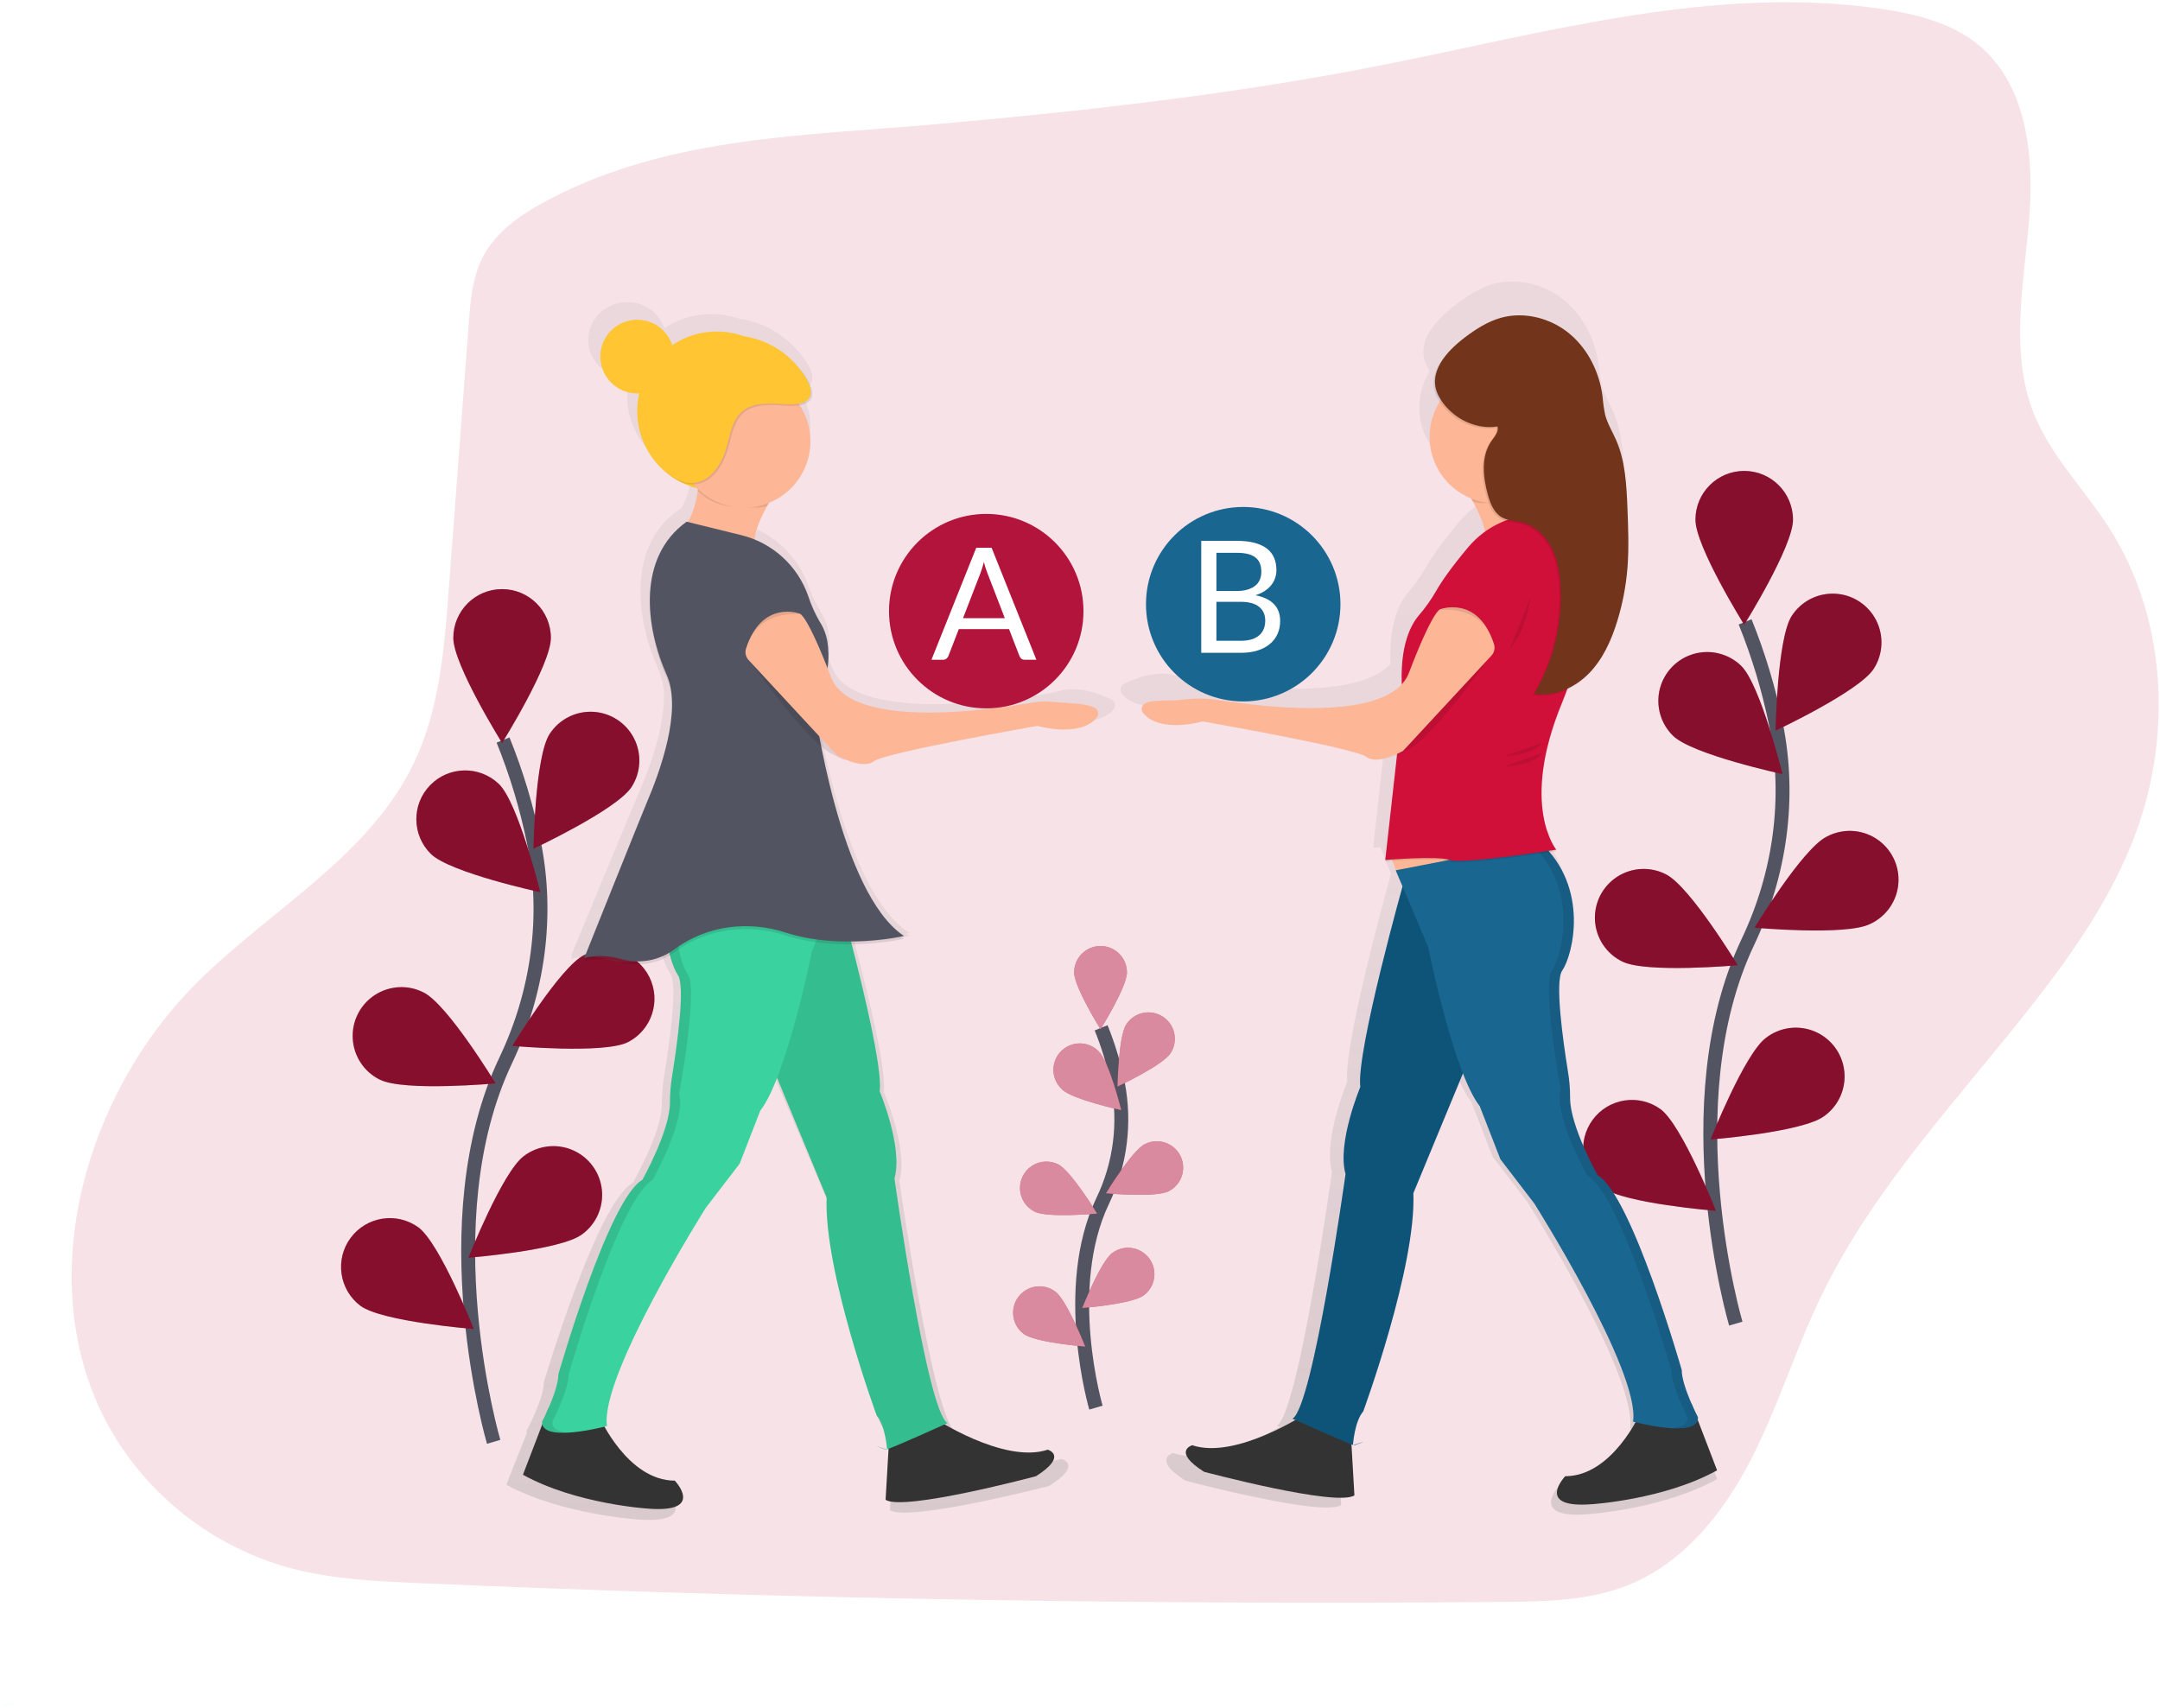 <?xml version="1.0" encoding="UTF-8"?>
<svg width="311px" height="246px" viewBox="0 0 311 246" version="1.1" xmlns="http://www.w3.org/2000/svg" xmlns:xlink="http://www.w3.org/1999/xlink">
    <!-- Generator: Sketch 55 (78076) - https://sketchapp.com -->
    <title>Group 2</title>
    <desc>Created with Sketch.</desc>
    <defs>
        <linearGradient x1="50.037%" y1="100.014%" x2="50.037%" y2="-0.003%" id="linearGradient-1">
            <stop stop-color="#808080" stop-opacity="0.25" offset="0%"></stop>
            <stop stop-color="#808080" stop-opacity="0.12" offset="54%"></stop>
            <stop stop-color="#808080" stop-opacity="0.1" offset="100%"></stop>
        </linearGradient>
        <linearGradient x1="50%" y1="58%" x2="50%" y2="42%" id="linearGradient-2">
            <stop stop-color="#808080" stop-opacity="0.25" offset="0%"></stop>
            <stop stop-color="#808080" stop-opacity="0.12" offset="54%"></stop>
            <stop stop-color="#808080" stop-opacity="0.1" offset="100%"></stop>
        </linearGradient>
        <linearGradient x1="50.113%" y1="99.979%" x2="50.113%" y2="0.348%" id="linearGradient-3">
            <stop stop-color="#808080" stop-opacity="0.25" offset="0%"></stop>
            <stop stop-color="#808080" stop-opacity="0.12" offset="54%"></stop>
            <stop stop-color="#808080" stop-opacity="0.1" offset="100%"></stop>
        </linearGradient>
        <linearGradient x1="49.992%" y1="99.981%" x2="49.992%" y2="-0.007%" id="linearGradient-4">
            <stop stop-color="#808080" stop-opacity="0.25" offset="0%"></stop>
            <stop stop-color="#808080" stop-opacity="0.12" offset="54%"></stop>
            <stop stop-color="#808080" stop-opacity="0.1" offset="100%"></stop>
        </linearGradient>
    </defs>
    <g id="principal" stroke="none" stroke-width="1" fill="none" fill-rule="evenodd">
        <g id="Intro-Simulador-BT-V0" transform="translate(-32, -204)">
            <g id="Group-2" transform="translate(32, 204)">
                <g id="undraw_btc_p2p_lth5">
                    <path d="M79.236,28.627 C75.341,30.655 71.44,33.207 69.458,37.125 C68,40.007 67.735,43.313 67.494,46.528 L64.612,84.918 C63.971,93.473 63.27,102.265 59.535,109.99 C53.101,123.298 39.091,130.892 28.573,141.276 C11.338,158.293 3.94,186.978 16.882,207.451 C22.592,216.4 31.413,222.918 41.644,225.749 C47.646,227.382 53.917,227.671 60.131,227.949 C112.178,230.206 164.26,231.112 216.377,230.665 C222.565,230.611 228.923,230.505 234.634,228.154 C242.522,224.91 248.191,217.767 252.096,210.183 C256,202.598 258.502,194.364 262.194,186.677 C269.753,170.983 282.052,158.19 292.769,144.472 C298.679,136.914 304.21,128.903 307.528,119.903 C312.803,105.599 311.881,88.774 303.637,75.947 C300.075,70.403 295.226,65.601 292.801,59.474 C289.416,50.907 291.305,41.311 292.113,32.135 C292.92,22.958 292.036,12.482 284.973,6.566 C281.075,3.302 275.912,2.015 270.881,1.278 C246.792,-2.245 222.597,4.727 198.71,9.429 C177.632,13.593 156.262,15.976 134.88,17.875 C115.9,19.566 96.557,19.611 79.236,28.627 Z" id="Path" fill="#B3143C" opacity="0.123"></path>
                    <path d="M71.078,207.611 C71.078,207.611 61.755,175.957 72.827,152.659 C77.475,142.881 79.018,131.904 76.869,121.293 C75.843,116.257 74.357,111.325 72.43,106.56" id="Path" stroke="#535461" stroke-width="2"></path>
                    <path d="M79.316,91.852 C79.316,95.731 72.292,106.98 72.292,106.98 C72.292,106.98 65.268,95.731 65.268,91.852 C65.268,87.973 68.413,84.828 72.292,84.828 C76.171,84.828 79.316,87.973 79.316,91.852 Z" id="Path" fill="#B3143C"></path>
                    <path d="M90.927,113.328 C88.819,116.585 76.808,122.209 76.808,122.209 C76.808,122.209 77.026,108.949 79.134,105.692 C80.498,103.585 82.882,102.366 85.388,102.494 C87.895,102.622 90.142,104.078 91.285,106.312 C92.427,108.547 92.291,111.221 90.927,113.328 Z" id="Path" fill="#B3143C"></path>
                    <path d="M90.421,150.058 C86.958,151.804 73.766,150.6 73.766,150.6 C73.766,150.6 80.626,139.271 84.095,137.516 C87.553,135.808 91.741,137.207 93.477,140.65 C95.214,144.094 93.85,148.293 90.421,150.058 L90.421,150.058 Z" id="Path" fill="#B3143C"></path>
                    <path d="M83.781,177.754 C80.661,180.06 67.446,181.104 67.446,181.104 C67.446,181.104 72.315,168.766 75.431,166.46 C77.447,164.933 80.128,164.606 82.451,165.606 C84.774,166.606 86.38,168.778 86.656,171.291 C86.932,173.805 85.835,176.274 83.784,177.754 L83.781,177.754 Z" id="Path" fill="#B3143C"></path>
                    <path d="M62.049,122.972 C64.833,125.675 77.795,128.474 77.795,128.474 C77.795,128.474 74.621,115.598 71.837,112.895 C69.051,110.217 64.625,110.293 61.932,113.065 C59.239,115.837 59.292,120.264 62.049,122.972 L62.049,122.972 Z" id="Path" fill="#B3143C"></path>
                    <path d="M54.705,155.462 C58.168,157.207 71.36,156.003 71.36,156.003 C71.36,156.003 64.477,144.665 61.015,142.919 C58.771,141.764 56.081,141.901 53.967,143.279 C51.852,144.656 50.639,147.061 50.789,149.58 C50.938,152.099 52.427,154.344 54.689,155.462 L54.705,155.462 Z" id="Path" fill="#B3143C"></path>
                    <path d="M51.89,188.022 C55.01,190.328 68.225,191.372 68.225,191.372 C68.225,191.372 63.356,179.035 60.24,176.729 C57.12,174.478 52.77,175.155 50.483,178.248 C48.195,181.341 48.821,185.698 51.887,188.022 L51.89,188.022 Z" id="Path" fill="#B3143C"></path>
                    <path d="M79.316,91.852 C79.316,95.731 72.292,106.98 72.292,106.98 C72.292,106.98 65.268,95.731 65.268,91.852 C65.268,87.973 68.413,84.828 72.292,84.828 C76.171,84.828 79.316,87.973 79.316,91.852 Z" id="Path" fill="#000000" opacity="0.25"></path>
                    <path d="M90.927,113.328 C88.819,116.585 76.808,122.209 76.808,122.209 C76.808,122.209 77.026,108.949 79.134,105.692 C80.498,103.585 82.882,102.366 85.388,102.494 C87.895,102.622 90.142,104.078 91.285,106.312 C92.427,108.547 92.291,111.221 90.927,113.328 Z" id="Path" fill="#000000" opacity="0.25"></path>
                    <path d="M90.421,150.058 C86.958,151.804 73.766,150.6 73.766,150.6 C73.766,150.6 80.626,139.271 84.095,137.516 C87.553,135.808 91.741,137.207 93.477,140.65 C95.214,144.094 93.85,148.293 90.421,150.058 L90.421,150.058 Z" id="Path" fill="#000000" opacity="0.25"></path>
                    <path d="M83.781,177.754 C80.661,180.06 67.446,181.104 67.446,181.104 C67.446,181.104 72.315,168.766 75.431,166.46 C77.447,164.933 80.128,164.606 82.451,165.606 C84.774,166.606 86.38,168.778 86.656,171.291 C86.932,173.805 85.835,176.274 83.784,177.754 L83.781,177.754 Z" id="Path" fill="#000000" opacity="0.25"></path>
                    <path d="M62.049,122.972 C64.833,125.675 77.795,128.474 77.795,128.474 C77.795,128.474 74.621,115.598 71.837,112.895 C69.051,110.217 64.625,110.293 61.932,113.065 C59.239,115.837 59.292,120.264 62.049,122.972 L62.049,122.972 Z" id="Path" fill="#000000" opacity="0.25"></path>
                    <path d="M54.705,155.462 C58.168,157.207 71.36,156.003 71.36,156.003 C71.36,156.003 64.477,144.665 61.015,142.919 C58.771,141.764 56.081,141.901 53.967,143.279 C51.852,144.656 50.639,147.061 50.789,149.58 C50.938,152.099 52.427,154.344 54.689,155.462 L54.705,155.462 Z" id="Path" fill="#000000" opacity="0.25"></path>
                    <path d="M51.89,188.022 C55.01,190.328 68.225,191.372 68.225,191.372 C68.225,191.372 63.356,179.035 60.24,176.729 C57.12,174.478 52.77,175.155 50.483,178.248 C48.195,181.341 48.821,185.698 51.887,188.022 L51.89,188.022 Z" id="Path" fill="#000000" opacity="0.25"></path>
                    <path d="M249.921,190.591 C249.921,190.591 240.597,158.94 251.66,135.642 C256.308,125.864 257.851,114.887 255.702,104.276 C254.676,99.24 253.19,94.308 251.263,89.543" id="Path" stroke="#535461" stroke-width="2"></path>
                    <path d="M258.159,74.832 C258.159,78.711 251.135,89.959 251.135,89.959 C251.135,89.959 244.111,78.711 244.111,74.832 C244.111,70.953 247.256,67.808 251.135,67.808 C255.014,67.808 258.159,70.953 258.159,74.832 Z" id="Path" fill="#B3143C"></path>
                    <path d="M269.769,96.32 C267.662,99.578 255.651,105.202 255.651,105.202 C255.651,105.202 255.869,91.942 257.976,88.685 C259.34,86.578 261.724,85.359 264.231,85.487 C266.737,85.615 268.985,87.07 270.127,89.305 C271.27,91.539 271.133,94.214 269.769,96.32 L269.769,96.32 Z" id="Path" fill="#B3143C"></path>
                    <path d="M269.276,133.038 C265.814,134.784 252.621,133.579 252.621,133.579 C252.621,133.579 259.504,122.241 262.966,120.496 C265.218,119.268 267.96,119.365 270.119,120.749 C272.279,122.134 273.512,124.585 273.336,127.144 C273.161,129.702 271.604,131.962 269.276,133.038 Z" id="Path" fill="#B3143C"></path>
                    <path d="M262.624,160.73 C259.504,163.036 246.289,164.081 246.289,164.081 C246.289,164.081 251.157,151.743 254.274,149.437 C256.288,147.884 258.984,147.541 261.323,148.54 C263.661,149.539 265.277,151.725 265.547,154.254 C265.817,156.783 264.699,159.26 262.624,160.73 L262.624,160.73 Z" id="Path" fill="#B3143C"></path>
                    <path d="M240.902,105.961 C243.685,108.664 256.647,111.464 256.647,111.464 C256.647,111.464 253.473,98.594 250.699,95.875 C248.898,94.125 246.299,93.469 243.883,94.154 C241.466,94.839 239.599,96.762 238.984,99.197 C238.369,101.632 239.1,104.211 240.902,105.961 Z" id="Path" fill="#B3143C"></path>
                    <path d="M233.548,138.441 C237.01,140.187 250.203,138.983 250.203,138.983 C250.203,138.983 243.333,127.645 239.874,125.899 C237.63,124.744 234.94,124.881 232.825,126.259 C230.711,127.636 229.498,130.041 229.647,132.56 C229.797,135.079 231.286,137.324 233.548,138.441 L233.548,138.441 Z" id="Path" fill="#B3143C"></path>
                    <path d="M230.733,171.002 C233.852,173.308 247.067,174.352 247.067,174.352 C247.067,174.352 242.199,162.015 239.082,159.709 C235.963,157.457 231.613,158.135 229.325,161.228 C227.038,164.32 227.664,168.678 230.729,171.002 L230.733,171.002 Z" id="Path" fill="#B3143C"></path>
                    <path d="M258.159,74.832 C258.159,78.711 251.135,89.959 251.135,89.959 C251.135,89.959 244.111,78.711 244.111,74.832 C244.111,70.953 247.256,67.808 251.135,67.808 C255.014,67.808 258.159,70.953 258.159,74.832 Z" id="Path" fill="#000000" opacity="0.25"></path>
                    <path d="M269.769,96.32 C267.662,99.578 255.651,105.202 255.651,105.202 C255.651,105.202 255.869,91.942 257.976,88.685 C259.34,86.578 261.724,85.359 264.231,85.487 C266.737,85.615 268.985,87.07 270.127,89.305 C271.27,91.539 271.133,94.214 269.769,96.32 L269.769,96.32 Z" id="Path" fill="#000000" opacity="0.25"></path>
                    <path d="M269.276,133.038 C265.814,134.784 252.621,133.579 252.621,133.579 C252.621,133.579 259.504,122.241 262.966,120.496 C265.218,119.268 267.96,119.365 270.119,120.749 C272.279,122.134 273.512,124.585 273.336,127.144 C273.161,129.702 271.604,131.962 269.276,133.038 Z" id="Path" fill="#000000" opacity="0.25"></path>
                    <path d="M262.624,160.73 C259.504,163.036 246.289,164.081 246.289,164.081 C246.289,164.081 251.157,151.743 254.274,149.437 C256.288,147.884 258.984,147.541 261.323,148.54 C263.661,149.539 265.277,151.725 265.547,154.254 C265.817,156.783 264.699,159.26 262.624,160.73 L262.624,160.73 Z" id="Path" fill="#000000" opacity="0.25"></path>
                    <path d="M240.902,105.961 C243.685,108.664 256.647,111.464 256.647,111.464 C256.647,111.464 253.473,98.594 250.699,95.875 C248.898,94.125 246.299,93.469 243.883,94.154 C241.466,94.839 239.599,96.762 238.984,99.197 C238.369,101.632 239.1,104.211 240.902,105.961 Z" id="Path" fill="#000000" opacity="0.25"></path>
                    <path d="M233.548,138.441 C237.01,140.187 250.203,138.983 250.203,138.983 C250.203,138.983 243.333,127.645 239.874,125.899 C237.63,124.744 234.94,124.881 232.825,126.259 C230.711,127.636 229.498,130.041 229.647,132.56 C229.797,135.079 231.286,137.324 233.548,138.441 L233.548,138.441 Z" id="Path" fill="#000000" opacity="0.25"></path>
                    <path d="M230.733,171.002 C233.852,173.308 247.067,174.352 247.067,174.352 C247.067,174.352 242.199,162.015 239.082,159.709 C235.963,157.457 231.613,158.135 229.325,161.228 C227.038,164.32 227.664,168.678 230.729,171.002 L230.733,171.002 Z" id="Path" fill="#000000" opacity="0.25"></path>
                    <g id="Group" opacity="0.1" transform="translate(0.32, 244.7)" fill="#00FFFF">
                        <path d="M0.279,0.883 C3.834,-0.45 0.714,0.637 0.099,0.85 C0.156,0.873 0.217,0.885 0.279,0.883 L0.279,0.883 Z" id="Path"></path>
                    </g>
                    <g id="Group" opacity="0.1" transform="translate(0, 245.341)" fill="#00FFFF">
                        <polygon id="Path" points="0.655 0.27 0.505 0.225 0.505 0.325"></polygon>
                    </g>
                    <path d="M244.383,205.468 C244.383,205.43 244.383,205.388 244.406,205.346 C244.428,205.305 244.406,205.324 244.406,205.314 C244.412,205.235 244.412,205.154 244.406,205.074 C244.406,205.074 243.976,204.251 243.477,203.12 L243.477,203.12 C242.795,201.567 241.984,199.431 241.984,198.031 C241.984,198.031 234.499,171.838 229.439,168.978 C229.439,168.978 225.275,161.563 225.32,157.39 C225.326,156.056 225.218,154.724 224.999,153.409 C224.26,148.806 223.026,139.995 224.154,138.384 C225.585,136.337 227.972,127.433 222.274,120.71 L223.273,120.557 C223.273,120.557 223.219,120.489 223.129,120.358 L223.273,120.336 C223.273,120.336 221.069,117.69 221.069,111.845 C221.101,108.478 221.861,104.081 224.154,98.543 C224.457,97.809 224.735,97.082 224.987,96.362 C226.054,95.831 227.028,95.13 227.869,94.286 L227.972,94.181 L228.09,94.069 C230.194,91.955 231.469,89.149 232.356,86.302 C233.171,83.685 233.692,80.985 233.91,78.253 C234.147,75.284 234.022,72.302 233.91,69.326 C233.766,65.854 233.59,62.28 232.199,59.112 C231.652,57.873 230.918,56.701 230.582,55.387 C230.395,54.486 230.266,53.573 230.194,52.655 C229.736,49.059 228.033,45.571 225.24,43.261 C222.447,40.952 218.542,39.924 215.048,40.891 C213.049,41.445 211.265,42.592 209.603,43.847 C208.891,44.384 208.219,44.972 207.592,45.606 C205.583,47.576 204.069,50.157 205.523,52.87 C205.629,53.066 205.744,53.259 205.865,53.447 C204.311,55.927 203.933,58.967 204.834,61.752 C205.734,64.537 207.82,66.781 210.532,67.882 L210.791,68.337 L210.82,68.337 C211.579,69.74 212.406,71.492 212.623,72.821 C211.673,73.498 210.812,74.293 210.061,75.188 C207.47,78.278 206.051,80.376 205.276,81.744 C204.543,83.011 203.693,84.207 202.736,85.315 C201.561,86.705 200.174,89.418 200.174,94.466 C200.174,94.835 200.174,95.219 200.174,95.616 C193.97,102.371 169.775,97.419 169.775,97.419 C166.861,96.285 163.469,97.653 161.88,98.457 C161.617,98.586 161.428,98.828 161.365,99.114 C161.303,99.401 161.375,99.7 161.56,99.927 C164.122,103.014 170.425,101.163 170.425,101.163 C170.425,101.163 193.095,105.125 194.857,106.445 C196.055,107.345 198.172,106.611 199.402,106.051 L199.149,106.336 L199.469,106.179 L197.727,121.851 L197.752,121.851 L197.727,122.072 C197.727,122.072 198.13,122.036 198.774,121.991 L199.312,123.385 L199.267,123.385 L199.825,124.704 L199.825,124.704 L200.283,125.79 C198.915,130.735 193.403,151.093 193.983,155.74 C193.983,155.74 190.459,164.103 191.782,168.728 C191.782,168.728 186.94,203.505 183.858,205.266 L184.291,205.462 C181.001,207.342 173.837,210.878 168.891,209.228 C168.891,209.228 165.81,210.109 170.653,213.19 C170.653,213.19 190.463,218.472 193.105,216.714 L192.666,209.1 L192.89,209.18 C192.922,208.751 193.211,205.603 194.428,204.168 C194.428,204.168 202.352,182.596 201.913,171.591 L209.308,153.719 C210.109,155.769 210.958,157.508 211.816,158.607 L214.897,166.531 L219.961,173.135 C219.961,173.135 235.809,198.226 234.695,205.712 L235.066,205.804 C233.583,208.444 229.893,213.853 224.567,213.853 C224.567,213.853 219.945,218.696 228.529,218.036 C228.529,218.036 239.313,217.377 247.237,212.973 L244.383,205.468 Z" id="Path" fill="url(#linearGradient-1)"></path>
                    <path d="M188.217,203.434 C188.217,203.434 178.029,210.228 171.662,208.104 C171.662,208.104 168.689,208.953 173.359,211.925 C173.359,211.925 192.464,217.021 195.011,215.32 L194.37,204.283 L188.217,203.434 Z" id="Path" fill="#333333"></path>
                    <path d="M236.19,203.434 C236.19,203.434 232.158,212.563 225.365,212.563 C225.365,212.563 220.906,217.232 229.186,216.595 C229.186,216.595 239.585,215.954 247.227,211.714 L243.573,202.188 L236.19,203.434 Z" id="Path" fill="#333333"></path>
                    <polygon id="Path" fill="#FDB797" points="199.892 122.453 201.493 126.594 211.887 125.851 210.823 118.846"></polygon>
                    <path d="M202.227,126.594 C202.227,126.594 195.222,151.442 195.86,156.525 C195.86,156.525 192.464,164.59 193.736,169.048 C193.736,169.048 189.066,202.586 186.094,204.28 C186.094,204.28 194.742,208.194 195.008,208.101 C197.98,207.041 194.796,208.101 194.796,208.101 C194.796,208.101 195.008,204.706 196.282,203.22 C196.282,203.22 203.924,182.417 203.498,171.806 L213.687,147.182 L202.227,126.594 Z" id="Path" fill="#0D5176"></path>
                    <path d="M202.227,126.594 C202.227,126.594 195.222,151.442 195.86,156.525 C195.86,156.525 192.464,164.59 193.736,169.048 C193.736,169.048 189.066,202.586 186.094,204.28 C186.094,204.28 194.742,208.194 195.008,208.101 C197.98,207.041 194.796,208.101 194.796,208.101 C194.796,208.101 195.008,204.706 196.282,203.22 C196.282,203.22 203.924,182.417 203.498,171.806 L213.687,147.182 L202.227,126.594 Z" id="Path" fill="#196690" opacity="0.1"></path>
                    <path d="M200.955,125.319 L205.625,136.356 C205.625,136.356 209.235,154.398 213.056,159.279 L216.028,166.921 L220.912,173.292 C220.912,173.292 236.197,197.49 235.133,204.706 C235.133,204.706 244.684,207.268 244.473,204.065 C244.473,204.065 242.138,199.607 242.138,197.272 C242.138,197.272 234.922,172.014 230.038,169.253 C230.038,169.253 226.027,162.101 226.066,158.078 C226.068,156.79 225.961,155.505 225.746,154.235 C225.031,149.796 223.843,141.302 224.932,139.748 C226.418,137.625 228.965,127.862 221.748,121.28 L200.955,125.319 Z" id="Path" fill="#196690"></path>
                    <path d="M244.466,204.072 C244.466,204.072 242.132,199.613 242.132,197.278 C242.132,197.278 234.915,172.02 230.031,169.26 C230.031,169.26 226.021,162.108 226.06,158.085 C226.062,156.797 225.955,155.511 225.739,154.241 C225.025,149.802 223.837,141.308 224.926,139.755 C226.412,137.631 228.958,127.869 221.742,121.287 L220.512,121.527 C227.411,128.103 224.91,137.657 223.443,139.755 C221.976,141.853 224.724,156.948 224.724,156.948 C223.664,160.557 228.545,169.26 228.545,169.26 C233.426,172.02 240.645,197.278 240.645,197.278 C240.645,199.613 242.98,204.072 242.98,204.072 C243.051,205.122 242.055,205.548 240.69,205.648 C242.747,205.766 244.563,205.478 244.466,204.072 Z" id="Path" fill="#000000" opacity="0.1"></path>
                    <path d="M210.718,69.919 C210.718,69.919 214.75,76.075 213.69,77.984 L224.09,75.422 C224.09,75.422 221.329,72.449 221.966,65.233 L210.718,69.919 Z" id="Path" fill="#FDB797"></path>
                    <path d="M225.576,74.377 C225.576,74.377 216.874,72.456 211.355,79.047 C208.857,82.026 207.489,84.05 206.74,85.37 C206.034,86.591 205.214,87.744 204.293,88.813 C202.912,90.443 201.221,93.957 202.015,101.121 L199.453,124.044 C199.453,124.044 206.884,123.404 208.793,124.044 C210.702,124.685 224.077,122.558 224.077,122.558 C224.077,122.558 218.77,116.191 224.926,101.333 C231.082,86.475 225.576,74.377 225.576,74.377 Z" id="Path" fill="#000000" opacity="0.1"></path>
                    <path d="M225.576,74.166 C225.576,74.166 216.874,72.244 211.355,78.836 C208.857,81.814 207.489,83.839 206.74,85.158 C206.034,86.38 205.214,87.533 204.293,88.601 C202.912,90.232 201.221,93.745 202.015,100.91 L199.453,123.833 C199.453,123.833 206.884,123.193 208.793,123.833 C210.702,124.474 224.077,122.347 224.077,122.347 C224.077,122.347 218.77,115.98 224.926,101.121 C231.082,86.263 225.576,74.166 225.576,74.166 Z" id="Path" fill="#D1103A"></path>
                    <path d="M215.07,93.79 C215.07,93.79 206.791,105.686 202.976,107.809 L200.853,108.869 C200.853,108.869 214.222,93.79 215.07,93.79 Z" id="Path" fill="#000000" opacity="0.1"></path>
                    <path d="M207.323,87.749 C207.323,87.749 212.768,85.607 215.102,92.711 C215.296,93.298 215.156,93.944 214.737,94.399 L202.015,108.126 C202.015,108.126 198.406,110.25 196.708,108.975 C195.011,107.7 173.148,103.879 173.148,103.879 C173.148,103.879 167.078,105.663 164.599,102.688 C164.418,102.471 164.346,102.184 164.404,101.907 C164.462,101.631 164.644,101.397 164.897,101.272 C166.082,100.673 168.059,101.019 170.39,100.731 C172.18,100.517 173.991,100.555 175.771,100.843 C183.051,101.983 200.203,103.866 202.864,96.874 C206.259,87.964 207.323,87.749 207.323,87.749 Z" id="Path" fill="#FDB797"></path>
                    <path d="M207.217,87.855 C207.217,87.855 213.796,86.795 215.282,93.374 L215.282,92.948 C215.282,92.948 213.373,85.735 207.217,87.855 Z" id="Path" fill="#000000" opacity="0.1"></path>
                    <path d="M222.194,65.675 L210.929,70.345 C210.929,70.345 211.438,71.12 212.044,72.206 C213.142,72.648 214.66,72.363 215.916,72.363 C218.478,72.363 220.352,71.687 222.072,70.028 C221.915,68.753 222.024,67.434 222.194,65.675 Z" id="Path" fill="#000000" opacity="0.1"></path>
                    <circle id="Oval" fill="#FDB797" cx="215.388" cy="62.914" r="9.551"></circle>
                    <path d="M215.404,61.623 C215.612,62.36 215,63.042 214.558,63.667 C213.011,65.854 213.296,68.833 214.004,71.415 C214.35,72.68 214.869,74.025 215.999,74.688 C216.902,75.217 218.014,75.194 219.026,75.46 C220.848,75.937 222.322,77.382 223.19,79.044 C224.058,80.706 224.368,82.625 224.471,84.508 C224.78,89.955 223.471,95.373 220.708,100.077 C223.542,100.561 226.473,99.27 228.507,97.23 C230.54,95.19 231.764,92.486 232.619,89.742 C233.405,87.218 233.907,84.615 234.118,81.981 C234.345,79.118 234.227,76.241 234.118,73.372 C233.98,70.025 233.82,66.588 232.468,63.523 C231.94,62.325 231.235,61.197 230.909,59.929 C230.728,59.06 230.603,58.181 230.534,57.296 C230.092,53.828 228.449,50.465 225.755,48.235 C223.062,46.006 219.298,45.033 215.929,45.952 C214.007,46.487 212.284,47.592 210.689,48.802 C208.107,50.766 205.145,53.927 206.967,57.29 C208.553,60.233 212.057,62.149 215.404,61.623 Z" id="Path" fill="#000000" opacity="0.1"></path>
                    <path d="M215.615,61.412 C215.823,62.149 215.211,62.831 214.769,63.456 C213.222,65.643 213.507,68.622 214.215,71.203 C214.561,72.468 215.08,73.814 216.211,74.477 C217.114,75.005 218.225,74.983 219.237,75.249 C221.06,75.726 222.533,77.17 223.401,78.833 C224.269,80.495 224.58,82.413 224.682,84.297 C224.992,89.748 223.68,95.169 220.912,99.876 C223.747,100.359 226.678,99.068 228.712,97.028 C230.745,94.988 231.969,92.285 232.824,89.54 C233.61,87.016 234.112,84.414 234.323,81.779 C234.55,78.916 234.432,76.04 234.323,73.17 C234.185,69.823 234.025,66.386 232.673,63.321 C232.145,62.123 231.44,60.996 231.114,59.727 C230.933,58.859 230.808,57.979 230.739,57.095 C230.297,53.626 228.654,50.263 225.96,48.034 C223.267,45.804 219.503,44.831 216.134,45.75 C214.212,46.285 212.489,47.39 210.894,48.601 C208.312,50.564 205.35,53.725 207.172,57.088 C208.767,60.022 212.265,61.937 215.615,61.412 Z" id="Path" fill="#72351C"></path>
                    <path d="M216.557,108.869 C216.557,108.869 220.589,108.869 222.075,106.947" id="Path" fill="#000000" opacity="0.1"></path>
                    <path d="M216.557,110.355 C216.557,110.355 220.589,110.355 222.075,108.434" id="Path" fill="#000000" opacity="0.1"></path>
                    <path d="M220.378,85.946 C220.378,85.946 219.737,91.042 217.405,93.377" id="Path" fill="#000000" opacity="0.1"></path>
                    <g id="Group" opacity="0.1" transform="translate(128.115, 212.671)" fill="url(#linearGradient-2)">
                        <polygon id="Path" points="0.365 0.725 0.365 0.645 0.245 0.685"></polygon>
                    </g>
                    <g id="Group" opacity="0.1" transform="translate(126.514, 212.351)" fill="url(#linearGradient-3)">
                        <path d="M1.611,0.817 C1.66,0.818 1.709,0.809 1.755,0.79 C1.262,0.61 -1.233,-0.243 1.611,0.817 Z" id="Path"></path>
                    </g>
                    <path d="M159.978,100.695 C158.357,99.904 154.898,98.553 151.926,99.671 C151.926,99.671 123.42,105.32 119.826,96.192 C119.658,95.765 119.494,95.354 119.336,94.959 C119.408,94.361 119.439,93.758 119.429,93.156 C119.442,92.415 119.389,91.674 119.272,90.943 C119.084,89.872 118.673,88.852 118.065,87.951 C117.358,86.766 116.779,85.509 116.338,84.201 C114.939,80.388 111.974,77.356 108.193,75.873 C108.248,74.509 109.212,72.494 110.086,70.928 L110.115,70.928 L110.381,70.479 C114.147,69.045 116.649,65.448 116.684,61.418 C116.684,59.521 116.116,57.667 115.054,56.095 C118.068,55.612 117.037,53.049 115.172,50.852 C114.811,50.426 114.425,50.022 114.016,49.641 C112.196,47.849 109.905,46.61 107.409,46.067 C107.111,46.003 106.81,45.955 106.509,45.913 C102.876,44.662 98.869,45.152 95.645,47.243 C94.849,44.983 92.704,43.481 90.309,43.505 C87.208,43.505 84.697,45.936 84.697,48.95 C84.697,51.964 87.208,54.395 90.309,54.395 L90.629,54.395 C90.421,55.252 90.314,56.13 90.309,57.011 C90.309,62.495 94.194,67.1 99.446,68.388 L99.539,68.474 C99.539,68.564 99.523,68.657 99.51,68.747 L99.533,68.766 C99.333,70.379 98.824,71.938 98.034,73.359 L97.835,73.311 C93.694,76.193 92.195,80.565 92.23,85.12 C92.208,88.989 93.278,93.037 94.793,96.33 C95.349,97.646 95.624,99.065 95.6,100.494 C95.52,105.426 93.249,111.345 91.705,114.811 C91.093,116.185 82.224,137.631 82.224,137.631 L82.426,137.58 L82.224,138.067 C84.165,137.522 86.247,137.772 88.015,138.249 C90.474,138.895 93.089,138.526 95.273,137.224 C95.51,138.254 95.919,139.237 96.48,140.133 C97.63,141.734 96.375,150.42 95.619,154.965 C95.398,156.264 95.29,157.58 95.299,158.898 C95.34,163.02 91.1,170.342 91.1,170.342 C85.937,173.167 78.304,199.027 78.304,199.027 C78.304,200.411 77.478,202.518 76.783,204.053 L76.783,204.053 C76.277,205.17 75.822,205.974 75.822,205.974 C75.815,206.053 75.815,206.132 75.822,206.211 C75.822,206.211 75.822,206.234 75.822,206.243 C75.827,206.284 75.835,206.325 75.844,206.365 L72.898,213.799 C80.979,218.145 91.977,218.799 91.977,218.799 C100.731,219.439 96.019,214.67 96.019,214.67 C90.574,214.67 86.827,209.328 85.312,206.724 L85.693,206.631 C84.572,199.242 100.747,174.467 100.747,174.467 L105.91,167.946 L109.052,160.09 C109.926,159.007 110.794,157.29 111.614,155.266 L119.154,172.901 C118.705,183.769 126.786,205.065 126.786,205.065 C128.038,206.48 128.32,209.59 128.352,210.013 L128.58,209.936 L128.131,217.453 C130.825,219.193 151.029,213.975 151.029,213.975 C155.968,210.932 152.826,210.064 152.826,210.064 C147.784,211.691 140.475,208.2 137.131,206.346 L137.57,206.154 C134.428,204.414 129.489,170.08 129.489,170.08 C130.838,165.515 127.247,157.268 127.247,157.268 C127.657,154.097 125.076,143.448 122.994,135.591 C125.667,135.568 128.331,135.296 130.953,134.777 C130.787,134.672 130.633,134.56 130.463,134.457 C130.783,134.396 130.953,134.358 130.953,134.358 C124.016,129.922 120.063,114.939 118.356,106.451 C118.783,106.814 119.243,107.135 119.73,107.412 L121.972,108.498 L121.716,108.219 C122.968,108.773 125.127,109.5 126.351,108.607 C128.147,107.303 151.266,103.392 151.266,103.392 C151.266,103.392 157.672,105.221 160.308,102.172 C160.507,101.948 160.586,101.642 160.521,101.349 C160.455,101.057 160.253,100.813 159.978,100.695 Z" id="Path" fill="url(#linearGradient-4)"></path>
                    <circle id="Oval" fill="#FFC533" cx="103.207" cy="59.199" r="11.463"></circle>
                    <path d="M111.803,70.556 C111.803,70.556 107.771,76.712 108.831,78.621 L98.431,76.059 C98.431,76.059 101.192,73.087 100.555,65.871 L111.803,70.556 Z" id="Path" fill="#FDB797"></path>
                    <path d="M100.34,66.313 L111.588,70.982 C111.588,70.982 111.079,71.757 110.474,72.843 C109.375,73.285 107.857,73 106.602,73 C104.039,73 102.166,72.324 100.446,70.665 C100.606,69.39 100.484,68.071 100.34,66.313 Z" id="Path" fill="#000000" opacity="0.1"></path>
                    <circle id="Oval" fill="#FDB797" cx="107.133" cy="63.552" r="9.551"></circle>
                    <circle id="Oval" fill="#FFC533" cx="91.743" cy="51.345" r="5.307"></circle>
                    <path d="M113.917,58.43 C111.528,58.389 108.812,57.908 107.021,59.487 C105.74,60.621 105.394,62.453 104.958,64.112 C104.318,66.604 102.851,69.342 100.302,69.714 C98.745,69.941 97.179,69.166 96.074,68.045 C94.969,66.924 94.254,65.483 93.579,64.07 C92.903,62.658 92.243,61.188 92.297,59.622 C92.365,57.761 93.451,56.099 94.559,54.609 C95.227,53.674 95.972,52.795 96.785,51.983 C99.323,49.537 102.776,48.277 106.293,48.515 C109.81,48.752 113.063,50.464 115.249,53.229 C117.238,55.64 118.228,58.504 113.917,58.43 Z" id="Path" fill="#000000" opacity="0.1"></path>
                    <path d="M113.706,58.219 C111.316,58.177 108.6,57.697 106.81,59.276 C105.529,60.41 105.183,62.242 104.747,63.901 C104.107,66.393 102.64,69.131 100.09,69.503 C98.534,69.73 96.967,68.955 95.862,67.834 C94.757,66.713 94.043,65.272 93.367,63.859 C92.691,62.447 92.032,60.976 92.086,59.41 C92.153,57.549 93.239,55.887 94.347,54.398 C95.016,53.463 95.76,52.584 96.573,51.771 C99.112,49.326 102.565,48.066 106.082,48.303 C109.599,48.541 112.851,50.253 115.038,53.017 C117.024,55.429 118.017,58.292 113.706,58.219 Z" id="Path" fill="#FFC533"></path>
                    <path d="M134.303,204.072 C134.303,204.072 144.492,210.865 150.859,208.742 C150.859,208.742 153.831,209.59 149.161,212.563 C149.161,212.563 130.056,217.658 127.51,215.958 L128.151,204.92 L134.303,204.072 Z" id="Path" fill="#333333"></path>
                    <path d="M86.331,204.072 C86.331,204.072 90.363,213.2 97.156,213.2 C97.156,213.2 101.615,217.87 93.335,217.232 C93.335,217.232 82.935,216.592 75.293,212.351 L78.948,202.826 L86.331,204.072 Z" id="Path" fill="#333333"></path>
                    <path d="M120.294,127.231 C120.294,127.231 127.299,152.067 126.661,157.159 C126.661,157.159 130.056,165.224 128.785,169.682 C128.785,169.682 133.455,203.22 136.427,204.914 C136.427,204.914 127.779,208.828 127.513,208.735 C124.541,207.675 127.725,208.735 127.725,208.735 C127.725,208.735 127.513,205.34 126.238,203.854 C126.238,203.854 118.596,183.051 119.022,172.44 L108.834,147.816 L120.294,127.231 Z" id="Path" fill="#3AD29F"></path>
                    <path d="M120.294,127.231 C120.294,127.231 127.299,152.067 126.661,157.159 C126.661,157.159 130.056,165.224 128.785,169.682 C128.785,169.682 133.455,203.22 136.427,204.914 C136.427,204.914 127.779,208.828 127.513,208.735 C124.541,207.675 127.725,208.735 127.725,208.735 C127.725,208.735 127.513,205.34 126.238,203.854 C126.238,203.854 118.596,183.051 119.022,172.44 L108.834,147.816 L120.294,127.231 Z" id="Path" fill="#000000" opacity="0.1"></path>
                    <path d="M121.569,125.957 L116.899,136.994 C116.899,136.994 113.289,155.036 109.468,159.917 L106.496,167.559 L101.615,173.926 C101.615,173.926 86.331,198.124 87.394,205.34 C87.394,205.34 77.843,207.902 78.054,204.699 C78.054,204.699 80.389,200.241 80.389,197.906 C80.389,197.906 87.605,172.648 92.49,169.887 C92.49,169.887 96.5,162.735 96.461,158.712 C96.459,157.425 96.566,156.139 96.782,154.869 C97.496,150.43 98.684,141.936 97.595,140.382 C96.109,138.259 93.563,128.496 100.779,121.915 L121.569,125.957 Z" id="Path" fill="#3AD29F"></path>
                    <path d="M78.064,204.706 C78.064,204.706 80.399,200.247 80.399,197.913 C80.399,197.913 87.615,172.655 92.499,169.894 C92.499,169.894 96.509,162.742 96.471,158.719 C96.469,157.431 96.576,156.145 96.791,154.875 C97.505,150.436 98.694,141.942 97.605,140.389 C96.119,138.265 93.572,128.503 100.788,121.921 L102.018,122.161 C95.097,128.74 97.601,138.31 99.068,140.392 C100.535,142.474 97.787,157.585 97.787,157.585 C98.847,161.195 93.966,169.897 93.966,169.897 C89.085,172.658 81.866,197.916 81.866,197.916 C81.866,200.251 79.531,204.709 79.531,204.709 C79.46,205.76 80.456,206.186 81.821,206.285 C79.774,206.403 77.958,206.115 78.064,204.706 Z" id="Path" fill="#000000" opacity="0.1"></path>
                    <path d="M98.863,75.534 L106.752,77.475 C111.226,78.581 114.839,81.869 116.361,86.218 C116.775,87.493 117.322,88.721 117.991,89.883 C118.568,90.769 118.956,91.764 119.131,92.807 C119.452,94.885 119.426,98.252 117.248,102.069 C117.248,102.069 120.838,129.028 130.162,135.184 C130.162,135.184 121.063,137.279 113.087,134.688 C107.742,132.952 101.877,133.682 97.297,136.962 L97.099,137.106 C94.95,138.711 92.185,139.243 89.594,138.55 C87.922,138.086 85.953,137.843 84.117,138.374 C84.117,138.374 92.506,117.431 93.085,116.085 C95.039,111.54 98.242,102.675 96,97.634 C92.884,90.616 91.743,80.216 98.863,75.534 Z" id="Path" fill="#000000" opacity="0.1"></path>
                    <path d="M98.863,75.12 L106.752,77.061 C111.226,78.167 114.839,81.456 116.361,85.805 C116.775,87.08 117.322,88.308 117.991,89.469 C118.568,90.356 118.956,91.351 119.131,92.394 C119.452,94.472 119.426,97.838 117.248,101.656 C117.248,101.656 120.838,128.615 130.162,134.771 C130.162,134.771 121.063,136.866 113.087,134.274 C107.742,132.539 101.877,133.269 97.297,136.549 L97.099,136.693 C94.949,138.295 92.183,138.823 89.594,138.128 C87.922,137.663 85.953,137.42 84.117,137.951 C84.117,137.951 92.506,117.008 93.085,115.663 C95.039,111.114 98.242,102.249 96,97.195 C92.884,90.19 91.743,80.216 98.863,75.12 Z" id="Path" fill="#535461"></path>
                    <path d="M107.454,94.431 C107.454,94.431 115.733,106.317 119.554,108.44 L121.678,109.5 C121.678,109.5 108.302,94.431 107.454,94.431 Z" id="Path" fill="#000000" opacity="0.1"></path>
                    <path d="M115.198,88.387 C115.198,88.387 109.753,86.244 107.418,93.348 C107.225,93.935 107.365,94.581 107.783,95.036 L120.505,108.767 C120.505,108.767 124.115,110.89 125.812,109.615 C127.51,108.341 149.373,104.52 149.373,104.52 C149.373,104.52 155.401,106.291 157.896,103.357 C158.083,103.14 158.161,102.849 158.108,102.568 C158.055,102.286 157.877,102.043 157.624,101.909 C156.307,101.246 153.899,101.269 151.307,101.048 C150.411,100.97 149.509,101.011 148.623,101.169 C143.082,102.153 122.584,105.208 119.657,97.515 C116.261,88.598 115.198,88.387 115.198,88.387 Z" id="Path" fill="#FDB797"></path>
                    <path d="M115.307,88.492 C115.307,88.492 108.728,87.432 107.242,94.011 L107.242,93.585 C107.242,93.585 109.151,86.369 115.307,88.492 Z" id="Path" fill="#000000" opacity="0.1"></path>
                    <path d="M157.796,202.688 C157.796,202.688 152.749,185.553 158.757,172.94 C161.303,167.667 162.071,161.711 160.945,155.964 C160.388,153.24 159.583,150.573 158.54,147.996" id="Path" stroke="#535461" stroke-width="2"></path>
                    <path d="M162.258,140.017 C162.258,142.118 158.456,148.207 158.456,148.207 C158.456,148.207 154.654,142.122 154.654,140.017 C154.654,138.658 155.379,137.403 156.556,136.723 C157.733,136.044 159.183,136.044 160.36,136.723 C161.536,137.403 162.261,138.658 162.261,140.017 L162.258,140.017 Z" id="Path" fill="#B3143C"></path>
                    <path d="M168.542,151.65 C167.402,153.412 160.9,156.454 160.9,156.454 C160.9,156.454 161.019,149.277 162.159,147.512 C163.301,145.749 165.655,145.246 167.418,146.388 C169.181,147.53 169.684,149.884 168.542,151.647 L168.542,151.65 Z" id="Path" fill="#B3143C"></path>
                    <path d="M168.267,171.53 C166.393,172.491 159.241,171.822 159.241,171.822 C159.241,171.822 162.966,165.685 164.843,164.737 C166.056,164.125 167.503,164.207 168.639,164.952 C169.775,165.697 170.428,166.991 170.351,168.347 C170.274,169.703 169.48,170.916 168.267,171.527 L168.267,171.53 Z" id="Path" fill="#B3143C"></path>
                    <path d="M164.673,186.526 C162.985,187.775 155.827,188.339 155.827,188.339 C155.827,188.339 158.463,181.661 160.151,180.412 C161.243,179.604 162.683,179.44 163.929,179.982 C165.175,180.524 166.036,181.69 166.19,183.039 C166.344,184.389 165.765,185.718 164.673,186.526 Z" id="Path" fill="#B3143C"></path>
                    <path d="M152.915,156.868 C154.421,158.331 161.441,159.846 161.441,159.846 C161.441,159.846 159.721,152.874 158.216,151.413 C157.255,150.409 155.822,150.01 154.48,150.373 C153.138,150.735 152.101,151.8 151.775,153.151 C151.449,154.502 151.886,155.924 152.915,156.858 L152.915,156.868 Z" id="Path" fill="#B3143C"></path>
                    <path d="M148.934,174.455 C150.808,175.416 157.96,174.746 157.96,174.746 C157.96,174.746 154.232,168.609 152.371,167.665 C151.158,167.053 149.711,167.135 148.575,167.879 C147.438,168.624 146.786,169.918 146.863,171.275 C146.939,172.631 147.734,173.843 148.947,174.455 L148.934,174.455 Z" id="Path" fill="#B3143C"></path>
                    <path d="M147.41,192.083 C149.097,193.332 156.256,193.896 156.256,193.896 C156.256,193.896 153.62,187.218 151.932,185.969 C150.244,184.72 147.862,185.077 146.614,186.765 C145.365,188.453 145.721,190.834 147.41,192.083 Z" id="Path" fill="#B3143C"></path>
                    <path d="M162.258,140.017 C162.258,142.118 158.456,148.207 158.456,148.207 C158.456,148.207 154.654,142.122 154.654,140.017 C154.654,138.658 155.379,137.403 156.556,136.723 C157.733,136.044 159.183,136.044 160.36,136.723 C161.536,137.403 162.261,138.658 162.261,140.017 L162.258,140.017 Z" id="Path" fill="#FFFFFF" opacity="0.5"></path>
                    <path d="M168.542,151.65 C167.402,153.412 160.9,156.454 160.9,156.454 C160.9,156.454 161.019,149.277 162.159,147.512 C163.301,145.749 165.655,145.246 167.418,146.388 C169.181,147.53 169.684,149.884 168.542,151.647 L168.542,151.65 Z" id="Path" fill="#FFFFFF" opacity="0.5"></path>
                    <path d="M168.267,171.53 C166.393,172.491 159.241,171.822 159.241,171.822 C159.241,171.822 162.966,165.685 164.843,164.737 C166.056,164.125 167.503,164.207 168.639,164.952 C169.775,165.697 170.428,166.991 170.351,168.347 C170.274,169.703 169.48,170.916 168.267,171.527 L168.267,171.53 Z" id="Path" fill="#FFFFFF" opacity="0.5"></path>
                    <path d="M164.673,186.526 C162.985,187.775 155.827,188.339 155.827,188.339 C155.827,188.339 158.463,181.661 160.151,180.412 C161.243,179.604 162.683,179.44 163.929,179.982 C165.175,180.524 166.036,181.69 166.19,183.039 C166.344,184.389 165.765,185.718 164.673,186.526 Z" id="Path" fill="#FFFFFF" opacity="0.5"></path>
                    <path d="M152.915,156.868 C154.421,158.331 161.441,159.846 161.441,159.846 C161.441,159.846 159.721,152.874 158.216,151.413 C157.255,150.409 155.822,150.01 154.48,150.373 C153.138,150.735 152.101,151.8 151.775,153.151 C151.449,154.502 151.886,155.924 152.915,156.858 L152.915,156.868 Z" id="Path" fill="#FFFFFF" opacity="0.5"></path>
                    <path d="M148.934,174.455 C150.808,175.416 157.96,174.746 157.96,174.746 C157.96,174.746 154.232,168.609 152.371,167.665 C151.158,167.053 149.711,167.135 148.575,167.879 C147.438,168.624 146.786,169.918 146.863,171.275 C146.939,172.631 147.734,173.843 148.947,174.455 L148.934,174.455 Z" id="Path" fill="#FFFFFF" opacity="0.5"></path>
                    <path d="M147.41,192.083 C149.097,193.332 156.256,193.896 156.256,193.896 C156.256,193.896 153.62,187.218 151.932,185.969 C150.244,184.72 147.862,185.077 146.614,186.765 C145.365,188.453 145.721,190.834 147.41,192.083 Z" id="Path" fill="#FFFFFF" opacity="0.5"></path>
                </g>
                <circle id="Oval" fill="#B3143C" fill-rule="nonzero" cx="142" cy="88" r="14"></circle>
                <circle id="Oval-Copy" fill="#196690" fill-rule="nonzero" cx="179" cy="87" r="14"></circle>
                <path d="M149.221,95 L147.534,95 C147.339,95 147.181,94.951 147.061,94.854 C146.941,94.756 146.851,94.633 146.791,94.483 L145.284,90.59 L138.05,90.59 L136.542,94.483 C136.49,94.618 136.4,94.737 136.273,94.843 C136.145,94.948 135.988,95 135.8,95 L134.113,95 L140.559,78.879 L142.775,78.879 L149.221,95 Z M138.657,89.015 L144.676,89.015 L142.145,82.456 C141.98,82.051 141.819,81.545 141.661,80.938 C141.579,81.245 141.498,81.528 141.419,81.787 C141.341,82.046 141.264,82.272 141.189,82.468 L138.657,89.015 Z" id="A" fill="#FFFFFF"></path>
                <path d="M172.958,94 L172.958,77.879 L178.099,77.879 C179.089,77.879 179.942,77.976 180.658,78.171 C181.374,78.366 181.963,78.644 182.424,79.004 C182.886,79.364 183.227,79.804 183.448,80.326 C183.669,80.847 183.78,81.434 183.78,82.086 C183.78,82.484 183.718,82.866 183.594,83.234 C183.471,83.601 183.283,83.942 183.032,84.257 C182.781,84.573 182.466,84.854 182.087,85.101 C181.708,85.349 181.264,85.551 180.754,85.709 C181.931,85.941 182.82,86.365 183.42,86.98 C184.02,87.595 184.32,88.405 184.32,89.41 C184.32,90.093 184.194,90.715 183.943,91.278 C183.692,91.84 183.324,92.324 182.841,92.729 C182.357,93.134 181.764,93.447 181.063,93.668 C180.362,93.889 179.561,94 178.661,94 L172.958,94 Z M175.14,86.654 L175.14,92.267 L178.627,92.267 C179.25,92.267 179.784,92.196 180.231,92.054 C180.677,91.911 181.044,91.711 181.333,91.452 C181.622,91.193 181.834,90.886 181.969,90.529 C182.104,90.173 182.171,89.781 182.171,89.354 C182.171,88.521 181.877,87.863 181.288,87.379 C180.699,86.896 179.809,86.654 178.616,86.654 L175.14,86.654 Z M175.14,85.101 L178.02,85.101 C178.635,85.101 179.167,85.034 179.618,84.899 C180.068,84.764 180.441,84.576 180.737,84.336 C181.033,84.096 181.252,83.806 181.395,83.464 C181.538,83.123 181.609,82.75 181.609,82.345 C181.609,81.4 181.324,80.706 180.754,80.264 C180.184,79.821 179.299,79.6 178.099,79.6 L175.14,79.6 L175.14,85.101 Z" id="B" fill="#FFFFFF"></path>
            </g>
        </g>
    </g>
</svg>